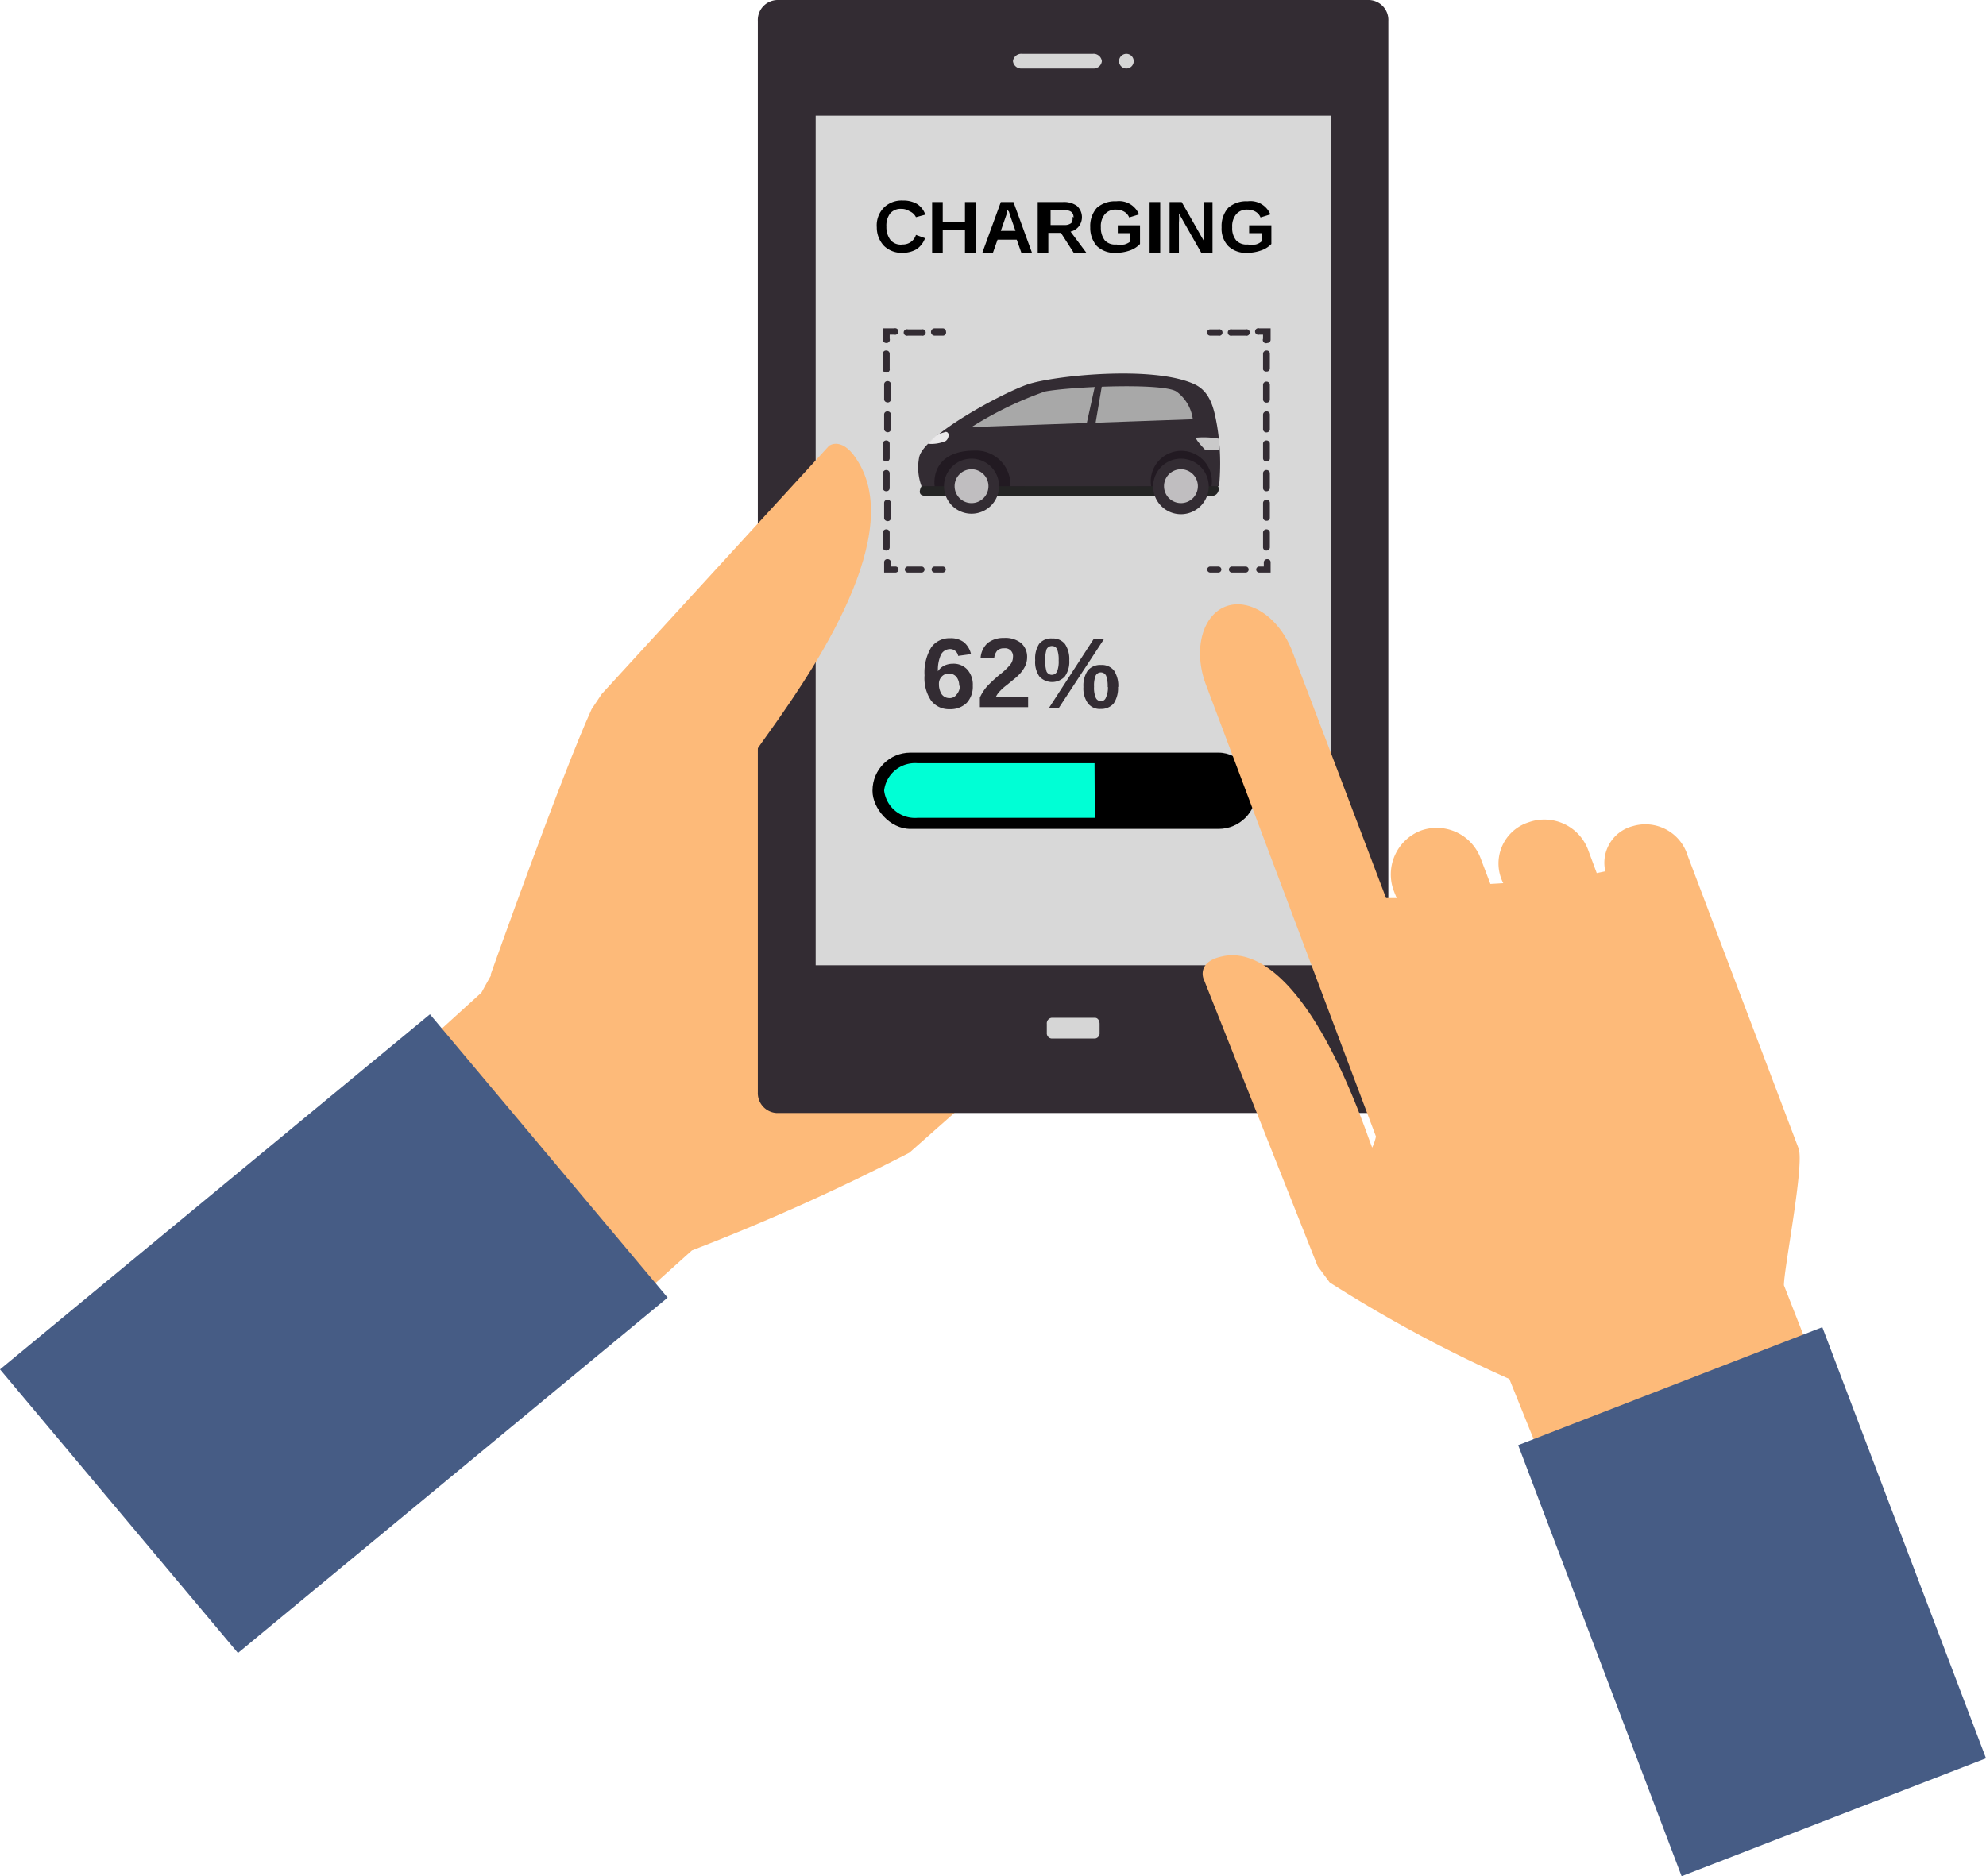 <svg xmlns="http://www.w3.org/2000/svg" xmlns:xlink="http://www.w3.org/1999/xlink" viewBox="0 0 78.62 74.29"><defs><style>.cls-1{fill:#fdba79;}.cls-2{fill:#465c85;}.cls-3{fill:#332c33;}.cls-4{fill:#d8d8d8;}.cls-5{fill:#d6d6d6;}.cls-6{fill:#242424;}.cls-7{fill:#221a22;}.cls-8{fill:#c0bec0;}.cls-9{fill:#a8a8a8;}.cls-10{fill:#eae9ea;}.cls-11{fill:#c9c9c9;}.cls-12{fill:#00ffd5;}</style><symbol id="New_Symbol_13" data-name="New Symbol 13" viewBox="0 0 78.62 74.29"><path class="cls-1" d="M50.52,32.75c1.08-.95,1.41-2.34.75-3.09l0,0c-.67-.75-2.08-.58-3.16.37l-6,5.32c-.05-.11-.1-.24-.16-.35l8.6-7.66c1.25-1.1,1.63-2.7.86-3.57l0,0c-.77-.87-2.4-.68-3.65.42l-7.77,6.92,0-.06-.21-.39,1-.89.06-.06,9.12-8.1c1.24-1.1,1.63-2.7.86-3.57l0,0c-.77-.87-2.41-.68-3.65.42l-8.14,7.24h0l-1.27,1.12c-.06-.15-.1-.3-.16-.45l.36-.31,8.6-7.62c1.24-1.1,1.63-2.7.86-3.57l0,0c-.77-.87-2.41-.68-3.65.42L26.91,28.1c-3.13,2.49-7.85,11.2-7.85,11.2L13.89,44l8.77,9.76,4.73-4.25A85.93,85.93,0,0,0,36,45.64l8.18-7.23Z"/><polygon class="cls-2" points="9.42 65.45 0 54.22 17.02 40.16 26.43 51.38 9.42 65.45"/><path class="cls-3" d="M54.21,0H30.77A.79.79,0,0,0,30,.83V43.25a.79.79,0,0,0,.75.82H54.21a.79.79,0,0,0,.75-.82V.83A.79.79,0,0,0,54.21,0Z"/><rect class="cls-4" x="32.29" y="4.58" width="20.4" height="33.64"/><path class="cls-5" d="M44.59,2.13a.29.29,0,1,0,.29.29A.29.29,0,0,0,44.59,2.13Z"/><path class="cls-5" d="M43.35,40.3H41.63a.22.22,0,0,0-.19.24v.35a.21.21,0,0,0,.19.23h1.72a.21.21,0,0,0,.18-.23v-.35C43.53,40.4,43.45,40.3,43.35,40.3Z"/><path class="cls-5" d="M43.26,2.13h-2.8a.33.33,0,0,0-.36.29.33.33,0,0,0,.36.29h2.8a.33.33,0,0,0,.36-.29A.33.33,0,0,0,43.26,2.13Z"/><path class="cls-1" d="M34,18.33c1.85,3.13-2.14,8.7-3.85,11.08-1.09,1.51-3.27,5.71-3.27,5.71-2.09,1.57-7.46,3.48-7.46,3.48s2.81-7.91,4-10.52c.14-.2.26-.4.4-.6l9-9.83S33.37,17.23,34,18.33Z"/><path d="M35.73,9.68a.54.54,0,0,0,.53-.38l.36.13a.9.9,0,0,1-.34.44,1.1,1.1,0,0,1-.55.14A1,1,0,0,1,35,9.74,1.06,1.06,0,0,1,34.71,9,1,1,0,0,1,35,8.21a1,1,0,0,1,.74-.27,1.07,1.07,0,0,1,.57.14.8.8,0,0,1,.32.42l-.37.1A.5.5,0,0,0,36,8.36a.57.57,0,0,0-.32-.09.54.54,0,0,0-.44.18.79.79,0,0,0-.15.52.84.84,0,0,0,.16.53A.53.53,0,0,0,35.73,9.68Z"/><path d="M38.2,10V9.12h-.88V10H36.9V8h.42v.8h.88V8h.42v2Z"/><path d="M40.43,10l-.18-.51h-.76l-.18.51h-.42l.73-2h.5l.73,2Zm-.56-1.7v0l0,.12s-.1.28-.25.72h.58L40,8.57l-.06-.19Z"/><path d="M42.5,10,42,9.22h-.5V10h-.42V8h1a.88.88,0,0,1,.55.15.6.6,0,0,1,.08.81.58.58,0,0,1-.33.21L43,10Zm0-1.39c0-.2-.12-.29-.37-.29h-.54v.59h.56a.4.4,0,0,0,.26-.08A.28.28,0,0,0,42.45,8.59Z"/><path d="M44.19,9.68a1.13,1.13,0,0,0,.32,0,.67.67,0,0,0,.24-.12V9.23h-.5V8.92h.88v.74a1,1,0,0,1-.41.26,1.65,1.65,0,0,1-.54.09,1,1,0,0,1-.76-.27A1.09,1.09,0,0,1,43.16,9a1.09,1.09,0,0,1,.26-.77,1.09,1.09,0,0,1,.77-.26.85.85,0,0,1,.9.52l-.39.12a.45.45,0,0,0-.2-.23.62.62,0,0,0-.31-.08.55.55,0,0,0-.45.18.74.74,0,0,0-.16.52.81.81,0,0,0,.16.52A.55.55,0,0,0,44.19,9.68Z"/><path d="M45.51,10V8h.42v2Z"/><path d="M47.55,10l-.88-1.55a2.62,2.62,0,0,1,0,.37V10h-.37V8h.48l.89,1.56a2.68,2.68,0,0,1,0-.39V8H48v2Z"/><path d="M49.39,9.68a1.19,1.19,0,0,0,.32,0,.55.55,0,0,0,.23-.12V9.23h-.49V8.92h.88v.74a1,1,0,0,1-.42.26,1.6,1.6,0,0,1-.53.09,1,1,0,0,1-.76-.27A1,1,0,0,1,48.36,9a1.09,1.09,0,0,1,.26-.77,1.07,1.07,0,0,1,.77-.26.85.85,0,0,1,.9.52l-.39.12a.45.45,0,0,0-.2-.23.62.62,0,0,0-.31-.08.55.55,0,0,0-.45.18.74.74,0,0,0-.16.52.75.75,0,0,0,.16.52A.55.55,0,0,0,49.39,9.68Z"/><path class="cls-6" d="M36.48,19.25s-.23.38.15.38H48c.25,0,.36-.4.09-.47S36.8,19.15,36.48,19.25Z"/><path class="cls-7" d="M36.7,19.25h3.86s-.68-2.46-2.1-2.09S36.59,18.3,36.7,19.25Z"/><path class="cls-7" d="M45,19.25h3.1s.09-2.46-1.33-2.09S44.93,18.3,45,19.25Z"/><path class="cls-3" d="M48.26,19.25a9.25,9.25,0,0,0-.08-2.4c-.12-.67-.26-1.33-.88-1.63-1.64-.77-5.62-.34-6.62,0s-4.08,2-4.29,2.87a2.12,2.12,0,0,0,.09,1.16H37s-.23-1.41,1.6-1.41A1.36,1.36,0,0,1,40,19.25h5.57a1.21,1.21,0,1,1,2.39,0Z"/><path class="cls-3" d="M39.55,19.25a1.09,1.09,0,1,1-1.09-1.09A1.09,1.09,0,0,1,39.55,19.25Z"/><path class="cls-8" d="M39.13,19.25a.67.67,0,1,1-.67-.67A.67.67,0,0,1,39.13,19.25Z"/><path class="cls-3" d="M47.85,19.25a1.1,1.1,0,1,1-1.1-1.09A1.1,1.1,0,0,1,47.85,19.25Z"/><path class="cls-8" d="M47.42,19.25a.67.67,0,1,1-.67-.67A.67.67,0,0,1,47.42,19.25Z"/><path class="cls-9" d="M38.46,16.91a14.22,14.22,0,0,1,2.91-1.41c1-.19,4.64-.35,5.2,0a1.62,1.62,0,0,1,.65,1.1Z"/><path class="cls-10" d="M37.24,17.16a1.46,1.46,0,0,0-.2.11,3,3,0,0,0-.31.3,1.43,1.43,0,0,0,.71-.11.29.29,0,0,0,.11-.26.11.11,0,0,0-.12-.1Z"/><polygon class="cls-3" points="43.36 15.22 43.01 16.81 43.36 16.81 43.63 15.22 43.36 15.22"/><rect class="cls-3" x="45.95" y="16.92" width="0.81" height="0.18"/><rect class="cls-3" x="41.76" y="17.01" width="0.81" height="0.18"/><path class="cls-11" d="M48.25,17.37a2.74,2.74,0,0,1,0,.43c0,.06-.55,0-.55,0s-.39-.4-.35-.47A3.43,3.43,0,0,1,48.25,17.37Z"/><rect x="34.54" y="29.8" width="15.2" height="3.02" rx="1.5"/><path class="cls-12" d="M43.33,30.22h-7A1.23,1.23,0,0,0,35,31.3v0a1.23,1.23,0,0,0,1.34,1.08h7Z"/><path class="cls-1" d="M70.62,50.89c0-.67.82-4.79.58-5.42L66.81,33.88a1.75,1.75,0,0,0-2.17-1.17h0a1.5,1.5,0,0,0-1.09,1.79l-.34.07-.33-.89a1.85,1.85,0,0,0-2.37-1.12h0a1.71,1.71,0,0,0-1,2.41L59,35,58.62,34a1.86,1.86,0,0,0-2.38-1.11h0a1.86,1.86,0,0,0-1.05,2.42l.1.25h-.42l-3.7-9.74c-.51-1.36-1.69-2.16-2.64-1.81l0,0c-.95.36-1.3,1.75-.79,3.1L54.47,45a2.05,2.05,0,0,1-.15.44c-.07-.19-.14-.37-.21-.57-2.35-6.47-4.56-7.28-5.73-7-1,.21-.74.87-.74.87l4.52,11.39.48.65a54.1,54.1,0,0,0,7.11,3.82L62,60.18l10.64-4.13Z"/><polygon class="cls-2" points="78.62 69.62 66.57 74.29 60.1 57.22 72.14 52.55 78.62 69.62"/><path class="cls-3" d="M37.34,13.29H37A.13.13,0,1,1,37,13h.32a.13.13,0,0,1,.13.13A.13.13,0,0,1,37.34,13.29Z"/><path class="cls-3" d="M36.48,13.29h-.54a.13.13,0,1,1,0-.25h.54a.13.13,0,1,1,0,.25Z"/><path class="cls-3" d="M35.08,13.58a.13.13,0,0,1-.13-.13V13h.45a.13.13,0,1,1,0,.25h-.18v.16A.13.13,0,0,1,35.08,13.58Z"/><path class="cls-3" d="M35.08,21.8a.13.13,0,0,1-.13-.13v-.58a.13.13,0,0,1,.13-.13.13.13,0,0,1,.14.13v.58A.13.13,0,0,1,35.08,21.8Zm0-1.18A.12.12,0,0,1,35,20.5v-.59a.12.12,0,0,1,.13-.12.13.13,0,0,1,.14.12v.59A.13.13,0,0,1,35.08,20.62Zm0-1.17a.13.13,0,0,1-.13-.12v-.59a.13.13,0,0,1,.13-.13.13.13,0,0,1,.14.13v.59A.13.13,0,0,1,35.08,19.45Zm0-1.18a.12.12,0,0,1-.13-.12v-.59a.13.13,0,0,1,.13-.12.13.13,0,0,1,.14.12v.59A.13.13,0,0,1,35.08,18.27Zm0-1.17A.13.13,0,0,1,35,17v-.59a.12.12,0,0,1,.13-.12.13.13,0,0,1,.14.12V17A.13.13,0,0,1,35.08,17.1Zm0-1.18A.12.12,0,0,1,35,15.8v-.59a.13.13,0,0,1,.13-.12.13.13,0,0,1,.14.12v.59A.13.13,0,0,1,35.08,15.92Zm0-1.17a.12.12,0,0,1-.13-.12V14a.12.12,0,0,1,.13-.12.13.13,0,0,1,.14.12v.59A.13.13,0,0,1,35.08,14.75Z"/><path class="cls-3" d="M35.4,22.67H35v-.41a.12.12,0,0,1,.13-.12.13.13,0,0,1,.14.12v.17h.18a.12.12,0,1,1,0,.24Z"/><path class="cls-3" d="M36.48,22.67h-.54a.12.12,0,1,1,0-.24h.54a.12.12,0,1,1,0,.24Z"/><path class="cls-3" d="M37.34,22.67H37a.12.12,0,1,1,0-.24h.32a.12.12,0,1,1,0,.24Z"/><path class="cls-3" d="M47.91,13.29h.32a.13.13,0,1,0,0-.25h-.32a.13.13,0,0,0-.13.13A.13.13,0,0,0,47.91,13.29Z"/><path class="cls-3" d="M48.77,13.29h.54a.13.13,0,1,0,0-.25h-.54a.13.13,0,1,0,0,.25Z"/><path class="cls-3" d="M50.17,13.58a.13.13,0,0,0,.13-.13V13h-.45a.13.13,0,1,0,0,.25H50v.16A.13.13,0,0,0,50.17,13.58Z"/><path class="cls-3" d="M50,21.67v-.58a.13.13,0,0,1,.14-.13.13.13,0,0,1,.13.13v.58a.13.13,0,0,1-.13.13A.13.13,0,0,1,50,21.67Zm0-1.17v-.59a.13.13,0,0,1,.14-.12.12.12,0,0,1,.13.12v.59a.12.12,0,0,1-.13.12A.13.13,0,0,1,50,20.5Zm0-1.17v-.59a.13.13,0,0,1,.14-.13.13.13,0,0,1,.13.13v.59a.13.13,0,0,1-.13.12A.13.13,0,0,1,50,19.33Zm0-1.18v-.59a.13.13,0,0,1,.14-.12.13.13,0,0,1,.13.12v.59a.12.12,0,0,1-.13.12A.13.13,0,0,1,50,18.15ZM50,17v-.59a.13.13,0,0,1,.14-.12.12.12,0,0,1,.13.12V17a.13.13,0,0,1-.13.12A.13.13,0,0,1,50,17Zm0-1.18v-.59a.13.13,0,0,1,.14-.12.13.13,0,0,1,.13.12v.59a.12.12,0,0,1-.13.12A.13.13,0,0,1,50,15.8Zm0-1.17V14a.13.13,0,0,1,.14-.12.12.12,0,0,1,.13.12v.59a.12.12,0,0,1-.13.12A.13.13,0,0,1,50,14.63Z"/><path class="cls-3" d="M49.85,22.67h.45v-.41a.12.12,0,0,0-.13-.12.13.13,0,0,0-.14.12v.17h-.18a.12.12,0,1,0,0,.24Z"/><path class="cls-3" d="M48.77,22.67h.54a.12.12,0,1,0,0-.24h-.54a.12.12,0,1,0,0,.24Z"/><path class="cls-3" d="M47.91,22.67h.32a.12.12,0,1,0,0-.24h-.32a.12.12,0,1,0,0,.24Z"/><path class="cls-3" d="M38.51,27.15a.94.94,0,0,1-.24.68.92.92,0,0,1-.67.25.89.89,0,0,1-.74-.34,1.59,1.59,0,0,1-.26-1,1.94,1.94,0,0,1,.26-1.1.88.88,0,0,1,.75-.37.86.86,0,0,1,.55.16.87.87,0,0,1,.28.47l-.51.07a.32.32,0,0,0-.33-.27.41.41,0,0,0-.35.22,1.44,1.44,0,0,0-.12.66.64.64,0,0,1,.24-.22.78.78,0,0,1,.35-.08.73.73,0,0,1,.58.24A.89.89,0,0,1,38.51,27.15Zm-.54,0a.52.52,0,0,0-.11-.35.38.38,0,0,0-.29-.13.37.37,0,0,0-.29.12.4.4,0,0,0-.11.3.72.72,0,0,0,.11.4.37.37,0,0,0,.3.15.32.32,0,0,0,.28-.13A.53.53,0,0,0,38,27.16Z"/><path class="cls-3" d="M38.79,28v-.38a1.81,1.81,0,0,1,.3-.46,5.92,5.92,0,0,1,.5-.46,2.51,2.51,0,0,0,.4-.38.47.47,0,0,0,.11-.3.31.31,0,0,0-.35-.35.37.37,0,0,0-.27.09.52.52,0,0,0-.12.28l-.54,0a.87.87,0,0,1,.28-.58,1,1,0,0,1,.64-.2,1,1,0,0,1,.68.2.72.72,0,0,1,.24.57.82.82,0,0,1-.08.35,1.26,1.26,0,0,1-.19.28,2,2,0,0,1-.26.24l-.28.23a1.79,1.79,0,0,0-.25.22.91.91,0,0,0-.17.23H40.7V28Z"/><path class="cls-3" d="M41.65,25.28a.61.61,0,0,1,.51.22,1.07,1.07,0,0,1,.17.65,1,1,0,0,1-.18.64.69.69,0,0,1-1,0,1,1,0,0,1-.17-.65,1.06,1.06,0,0,1,.16-.65A.61.61,0,0,1,41.65,25.28Zm.26.87a1.18,1.18,0,0,0-.06-.44.22.22,0,0,0-.2-.13.23.23,0,0,0-.22.13,1.64,1.64,0,0,0,0,.88.23.23,0,0,0,.21.13.23.23,0,0,0,.21-.14A1.09,1.09,0,0,0,41.91,26.15Zm0,1.89h-.39l1.77-2.73h.41Zm2.35-.84a1.09,1.09,0,0,1-.17.65.64.64,0,0,1-.51.22.59.59,0,0,1-.51-.22,1,1,0,0,1-.18-.65,1.07,1.07,0,0,1,.17-.65.64.64,0,0,1,.53-.22.61.61,0,0,1,.51.22A1.1,1.1,0,0,1,44.27,27.2Zm-.41,0a1.18,1.18,0,0,0-.06-.44.23.23,0,0,0-.42,0,1.09,1.09,0,0,0-.06.43,1,1,0,0,0,.07.44.22.22,0,0,0,.2.13.2.2,0,0,0,.2-.14A.9.9,0,0,0,43.86,27.2Z"/></symbol></defs><title>officeAsset 13</title><g id="Layer_2" data-name="Layer 2"><g id="Layer_1-2" data-name="Layer 1"><use width="78.62" height="74.29" xlink:href="#New_Symbol_13"/></g></g></svg>